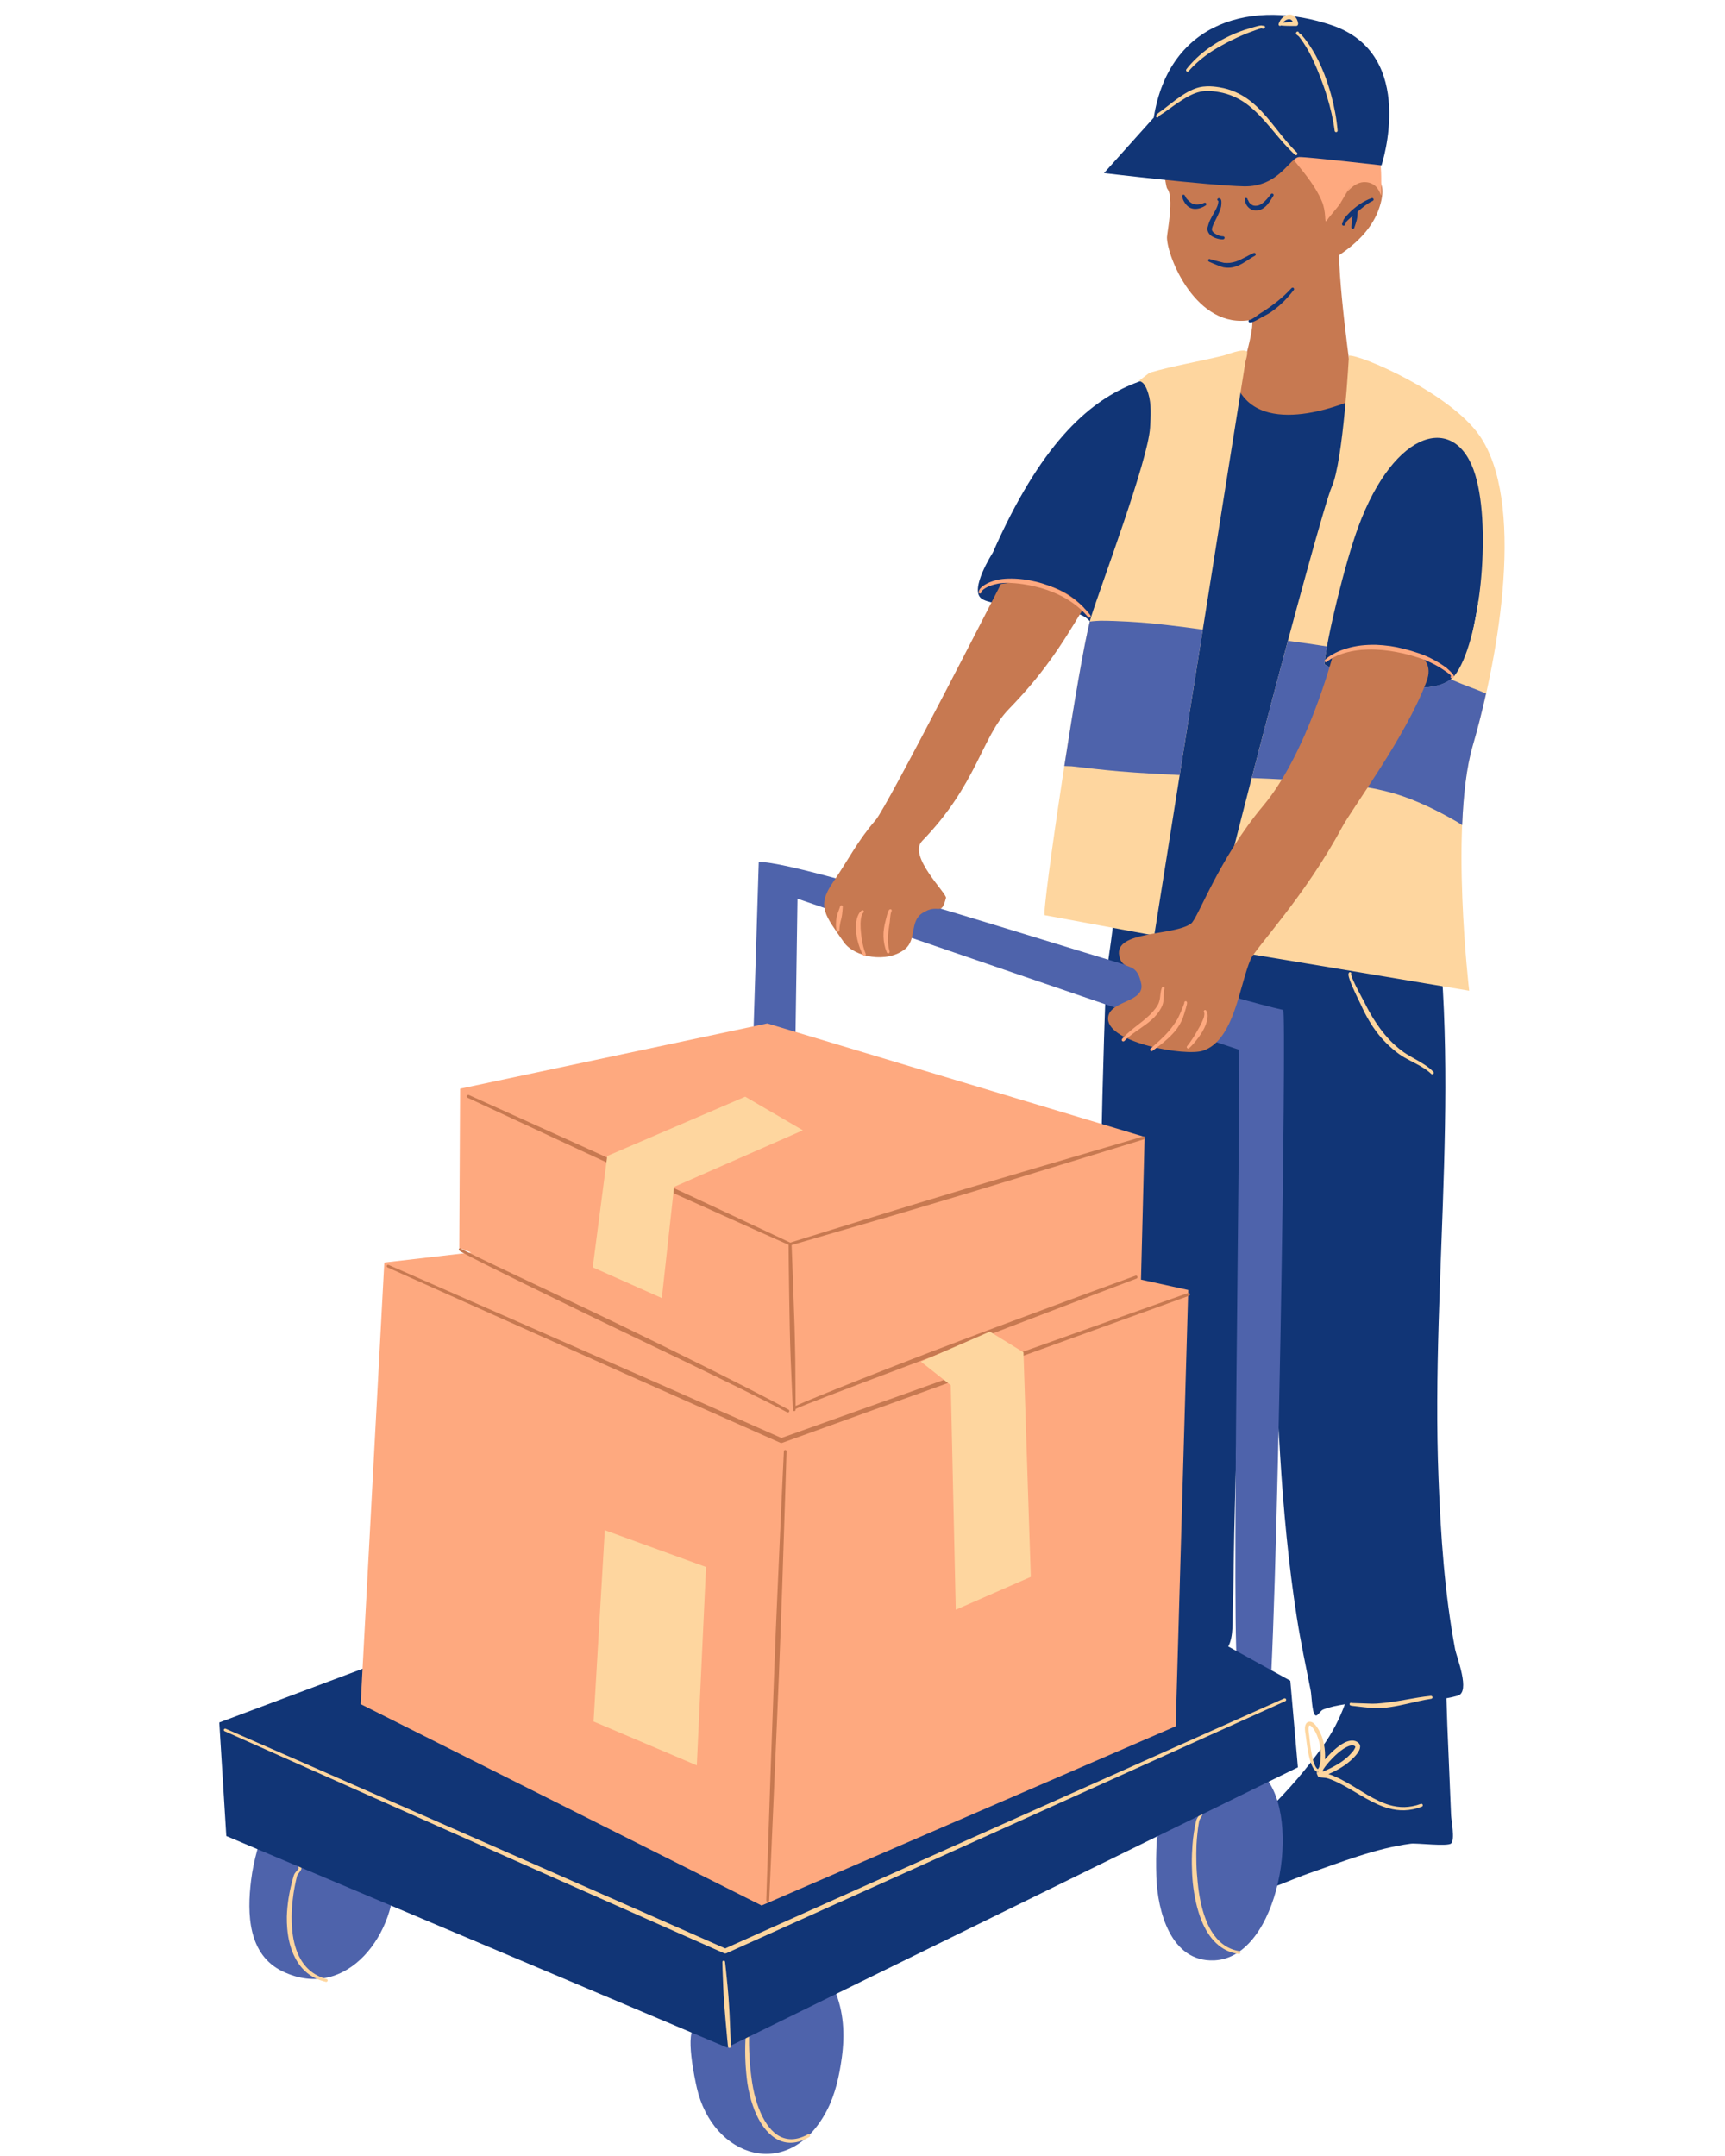 <svg xmlns="http://www.w3.org/2000/svg" xmlns:xlink="http://www.w3.org/1999/xlink" width="1080" zoomAndPan="magnify" viewBox="0 0 810 1012.5" height="1350" preserveAspectRatio="xMidYMid meet" version="1.0"><defs><clipPath id="b82d26e304"><path d="M 490 164 L 706.547 164 L 706.547 466 L 490 466 Z M 490 164 " clip-rule="nonzero"/></clipPath><clipPath id="9b84ec6d3f"><path d="M 117 834 L 603 834 L 603 1011.504 L 117 1011.504 Z M 117 834 " clip-rule="nonzero"/></clipPath></defs><path fill="#113576" d="M 683.258 774.469 C 683.949 778.145 690.652 794.656 684.484 796.34 C 682.762 796.84 680.961 797.223 679.199 797.527 C 679.312 801.816 679.465 806.109 679.621 810.359 C 680.195 824.418 680.805 838.477 681.383 852.535 C 681.457 854.488 683.297 864.066 681.418 865.711 C 679.656 867.281 665.215 865.445 662.457 865.828 C 645.988 868.012 629.977 874.406 614.348 879.848 C 601.938 884.176 566.734 901.145 553.824 892.141 C 547.352 887.621 563.555 877.281 566.121 875.328 C 586.805 859.508 605.996 841.504 621.09 820.129 C 625.531 813.883 628.98 807.336 631.508 800.363 C 628.059 800.898 624.496 801.59 621.281 802.852 C 619.863 803.426 618.559 806.492 617.488 805.418 C 616.07 804 615.879 796.035 615.496 794.117 C 613.199 782.629 610.746 771.137 608.945 759.566 C 601.094 709.387 599.637 658.133 597.797 607.496 C 596.957 584.777 595.844 562.102 594.848 539.426 C 594.504 531.766 594.199 524.102 593.66 516.441 C 593.66 516.289 593.203 509.547 592.742 509.699 C 591.363 510.121 590.902 521.191 590.75 522.34 C 588.797 538.352 587.035 554.328 585.848 570.414 C 582.172 620.059 580.676 670.047 579.566 719.805 C 579.297 732.523 579.258 745.242 578.836 757.957 C 578.684 763.09 579.258 771.211 575.273 775.273 C 567.883 782.742 544.438 774.852 535.551 773.281 C 534.711 773.164 524.52 772.516 524.098 771.672 C 520.113 763.742 520.613 750.145 519.695 741.641 C 516.938 716.168 516.094 690.578 515.941 664.992 C 515.75 632.93 516.094 600.828 516.59 568.766 C 517.129 532.914 517.969 497.02 519.348 461.168 C 519.77 450.824 523.832 434.047 523.141 421.828 L 521.609 421.711 C 521.609 421.711 516.207 304.918 512.645 293.504 C 509.082 282.09 468.633 286.762 460.855 281.094 C 455.035 276.84 466.18 259.566 466.18 259.566 C 510.691 158.402 554.477 181.309 585.312 167.555 C 605.727 158.477 611.781 164.566 651.156 177.055 C 680.613 186.441 700.074 223.828 701.109 231.984 C 702.871 246.082 681.457 349.047 670.195 401.793 C 688.008 497.789 671.652 597.305 675.48 694.258 C 676.516 721.07 678.316 748.074 683.258 774.469 " fill-opacity="1" fill-rule="evenodd"/><path fill="#c77951" d="M 647.824 97.113 C 644.645 107.07 637.176 114.156 628.75 119.902 C 629.324 142.773 636.027 187.438 636.027 187.438 C 636.027 187.438 594.926 206.438 581.824 183.336 C 580.332 180.656 588.91 157.711 588.031 150.125 C 587.84 150.164 587.609 150.203 587.418 150.242 C 561.676 154.914 547.965 120.441 547.965 111.477 C 548 109.332 551.488 92.477 548.039 88.531 C 547.582 87.996 546.395 79.758 546.43 79.875 L 608.293 62.367 C 628.52 63.48 632.16 74.895 631.738 90.41 C 638.633 79.453 653.609 79.07 647.824 97.113 " fill-opacity="1" fill-rule="evenodd"/><path fill="#4e63ab" d="M 353.027 509.93 L 356.281 404.82 C 378.461 404.094 553.863 463.16 602.547 474.305 C 604.234 474.688 599.789 774.199 595.309 809.594 C 591.594 839.129 582.246 788.758 581.48 787.605 C 577.727 781.594 582.898 512 581.633 492.922 C 573.246 490.355 374.477 422.059 374.477 422.059 L 373.215 508.055 L 353.027 509.93 " fill-opacity="1" fill-rule="evenodd"/><g clip-path="url(#b82d26e304)"><path fill="#fed69f" d="M 534.633 178.781 C 534.672 178.781 534.746 178.781 534.824 178.816 L 534.633 178.973 C 534.52 178.816 534.52 178.781 534.633 178.781 Z M 621.895 311.777 C 621.738 313.539 671.152 332.078 682.988 317.293 C 694.789 302.508 700.535 248.953 692.758 223.098 C 683.949 193.719 654.949 201.074 637.828 247.383 C 631.469 264.621 622.965 299.977 621.895 311.777 Z M 534.824 178.816 L 539.805 175.027 C 551.105 171.73 562.902 169.816 574.355 167.02 C 576.27 166.559 583.434 163.535 585.426 165.027 C 586.152 165.562 584.93 169.242 584.812 169.93 C 583.855 175.484 541.988 439.332 541.988 439.332 C 541.988 439.332 492.23 430.102 490.582 429.797 C 488.82 429.449 507.055 306.719 512.34 289.711 C 516.938 275.043 539.113 216.203 540.035 200.844 C 540.34 195.633 540.762 189.852 539.191 184.793 C 538.656 183.109 538.004 181.309 536.816 180.004 C 536.473 179.582 535.359 178.973 534.824 178.816 Z M 568.609 445.078 C 565.008 449.676 619.672 241.332 625.301 228.77 C 630.816 216.547 633.422 167.02 633.422 167.02 C 638.594 166.406 680.691 184.41 694.672 204.48 C 716.047 235.09 704.402 305.992 691.57 350.121 C 680.73 387.391 689.887 465.266 689.887 465.266 C 689.887 465.266 568.762 444.887 568.609 445.078 " fill-opacity="1" fill-rule="evenodd"/></g><path fill="#4e63ab" d="M 682.301 319.477 C 681.918 319.32 681.496 319.168 681.074 319.016 C 666.75 330.391 621.738 313.461 621.895 311.777 C 622.086 309.746 622.543 306.836 623.117 303.578 C 616.988 302.621 610.859 301.738 604.77 300.934 C 599.176 321.621 593.242 344.258 587.762 365.367 C 598.336 365.785 608.906 366.285 619.441 367.09 C 632.543 368.086 646.676 369.73 659.086 374.062 C 667.898 377.164 676.324 381.414 684.367 386.051 C 684.562 386.164 685.52 386.777 686.59 387.508 C 687.164 373.641 688.582 360.348 691.57 350.121 C 693.754 342.648 695.859 334.375 697.812 325.68 C 692.871 323.535 687.816 321.926 682.301 319.477 Z M 529.844 291.934 C 541.527 292.586 553.172 294.078 564.781 295.688 C 561.062 319.055 557.309 342.727 553.938 363.988 C 544.438 363.527 534.902 363.027 525.402 362.223 C 517.969 361.574 510.578 360.691 503.145 359.848 C 502.914 359.848 501.309 359.812 499.773 359.734 C 504.18 331.195 509.043 302.469 511.727 291.934 C 512.914 291.664 516.551 291.512 516.82 291.512 C 521.148 291.512 525.516 291.703 529.844 291.934 " fill-opacity="1" fill-rule="evenodd"/><path fill="#c77951" d="M 640.664 304.344 C 632.16 305.188 625.684 308.48 625.684 308.48 C 625.684 308.48 613.695 353.949 593.203 378.352 C 572.094 403.48 562.52 431.441 559.262 433.742 C 550.988 439.68 523.141 436.957 525.555 448.832 C 527.203 456.953 533.523 450.289 535.898 461.973 C 537.734 471.051 520.039 469.785 520.309 478.559 C 520.652 489.82 556.695 496.18 564.895 493.422 C 579.641 488.516 582.016 462.547 587.266 450.48 C 589.449 445.426 612.777 420.871 630.09 388.656 C 635.109 379.27 659.855 346.48 669.852 320.051 C 675.445 305.188 655.523 302.852 640.664 304.344 Z M 508.93 285.383 C 497.668 304.422 489.277 316.945 473.688 333.035 C 460.895 346.211 458.828 368.316 433.008 394.938 C 426.152 401.945 444.73 419.645 444.195 421.676 C 441.82 430.945 440.898 423.781 433.125 428.801 C 427.07 432.707 430.48 441.211 425.039 445.652 C 416.613 452.512 401.137 449.598 396.16 442.359 C 387.73 430.102 383.25 425.852 391.027 414.512 C 398.84 403.098 402.402 395.281 411.211 385.055 C 416.652 378.734 470.012 274.238 470.012 274.238 C 487.02 271.516 499.812 275.578 508.93 285.383 " fill-opacity="1" fill-rule="evenodd"/><g clip-path="url(#9b84ec6d3f)"><path fill="#4e63ab" d="M 122.504 863.184 C 122.312 861.152 121.277 867.051 120.742 869.008 C 119.477 873.602 118.48 878.277 117.906 883.027 C 115.953 898.656 116.414 918 132.73 925.812 C 163.262 940.484 186.973 906.852 184.98 879.387 Z M 593.586 834.109 L 544.285 855.715 C 546.738 854.184 543.328 861.461 543.176 864.371 C 542.832 870.078 542.793 875.824 542.984 881.57 C 543.559 897.238 549.57 921.484 570.141 920.641 C 600.75 919.34 611.625 853.379 593.586 834.109 Z M 391.906 934.508 C 396.234 944.812 396.77 955.348 395.277 966.379 C 394.09 974.957 392.215 983.652 388.152 991.355 C 370.531 1024.758 334.754 1013.496 327.207 980.477 C 326.441 977.066 321.234 953.621 326.75 951.824 L 391.906 934.508 " fill-opacity="1" fill-rule="evenodd"/></g><path fill="#fed69f" d="M 140.277 918.422 C 138.438 914.551 137.48 910.07 137.137 905.512 C 136.984 903.711 136.945 901.871 136.945 900.109 C 136.984 897.312 137.137 894.555 137.48 891.988 C 137.672 890.152 137.941 888.312 138.285 886.512 C 138.629 884.672 139.016 882.836 139.473 881.035 C 139.59 880.496 140.125 879.922 140.547 879.348 C 140.969 878.812 141.312 878.277 141.465 877.777 C 141.582 877.242 141.543 876.742 141.121 876.285 C 140.891 876.016 140.469 876.016 140.238 876.246 C 139.973 876.438 139.934 876.859 140.164 877.125 C 140.316 877.316 140.164 877.508 140.047 877.738 C 139.742 878.199 139.242 878.695 138.824 879.234 C 138.438 879.691 138.133 880.191 137.98 880.652 C 137.441 882.449 136.984 884.289 136.523 886.129 C 136.102 887.969 135.758 889.844 135.453 891.723 C 135.07 894.363 134.762 897.199 134.684 900.07 C 134.648 901.949 134.723 903.824 134.875 905.664 C 135.297 910.527 136.41 915.242 138.516 919.301 C 141.352 924.855 145.945 929.105 152.996 930.715 C 153.379 930.832 153.762 930.602 153.84 930.219 C 153.953 929.836 153.723 929.453 153.34 929.375 C 146.867 927.691 142.77 923.59 140.277 918.422 Z M 581.863 916.273 C 573.934 914.973 569.07 908.957 566.121 901.223 C 564.129 896.012 562.98 889.996 562.406 884.098 C 562.098 881.109 561.867 878.16 561.793 875.289 C 561.715 872.148 561.715 869.16 561.828 866.477 C 561.945 864.562 562.059 862.684 562.289 860.809 C 562.48 858.93 562.75 857.055 563.094 855.176 C 563.285 854.336 564.012 853.57 564.359 852.766 C 564.586 852.227 564.664 851.691 564.473 851.117 C 564.395 850.773 564.012 850.582 563.707 850.695 C 563.363 850.773 563.172 851.156 563.285 851.461 C 563.324 851.73 563.246 852 563.133 852.227 C 562.75 853.109 561.945 853.953 561.715 854.871 C 561.254 856.785 560.871 858.664 560.605 860.578 C 560.297 862.492 560.105 864.449 559.953 866.363 C 559.762 869.082 559.609 872.109 559.645 875.328 C 559.684 878.238 559.801 881.301 560.105 884.328 C 560.758 890.418 562.059 896.625 564.203 901.949 C 567.574 910.223 573.09 916.504 581.672 917.617 C 582.055 917.691 582.398 917.426 582.477 917.039 C 582.516 916.656 582.246 916.312 581.863 916.273 Z M 379.418 1002.309 C 379.727 1002.117 380.184 1002.23 380.34 1002.578 C 380.566 1002.922 380.414 1003.344 380.109 1003.535 C 373.059 1007.711 367.086 1006.828 362.41 1002.961 C 358.582 999.895 355.594 994.879 353.562 988.98 C 352.375 985.609 351.531 981.969 350.957 978.293 C 350.5 974.922 350.191 971.551 350.039 968.141 C 349.887 964.77 349.887 961.359 350.039 957.988 C 350.078 956.879 350.152 955.77 350.23 954.656 C 350.309 953.547 350.422 952.473 350.535 951.363 C 350.613 950.902 350.844 950.215 351.074 949.562 C 351.148 949.41 351.227 949.219 351.305 949.062 L 351.266 948.988 C 351.035 948.719 351.109 948.336 351.418 948.105 C 351.762 947.84 352.031 947.914 352.184 947.992 C 352.414 948.07 352.605 948.262 352.645 948.645 C 352.645 949.102 352.031 950.711 351.953 951.477 C 351.879 952.59 351.84 953.66 351.762 954.773 C 351.723 955.844 351.723 956.918 351.723 958.027 C 351.688 961.359 351.84 964.691 352.07 968.027 C 352.297 971.359 352.684 974.691 353.18 977.945 C 353.715 981.508 354.559 985.031 355.633 988.25 C 357.508 993.766 360.152 998.555 363.598 1001.543 C 367.734 1005.027 373.023 1005.871 379.418 1002.309 " fill-opacity="1" fill-rule="evenodd"/><path fill="#113576" d="M 179.504 780.215 L 544.324 755.352 L 605.883 789.293 L 609.445 829.973 L 341.344 961.551 L 106.262 862.227 L 102.969 808.906 L 179.504 780.215 " fill-opacity="1" fill-rule="evenodd"/><path fill="#fea97f" d="M 221.219 588.188 L 215.664 586.043 L 216.047 511.27 L 360.305 480.625 L 537.469 533.91 L 535.781 600.945 L 557.961 605.809 L 552.062 810.703 L 357.625 894.863 L 169.352 800.285 L 180.461 592.898 L 221.219 588.188 " fill-opacity="1" fill-rule="evenodd"/><path fill="#fea97f" d="M 627.062 70.719 C 628.711 68.766 630.434 67.043 632.734 65.816 C 633.922 65.203 635.223 64.707 636.562 64.438 C 648.707 61.949 648.59 78.535 648.59 86.195 C 648.59 88.035 648.668 89.91 648.555 91.75 C 648.516 91.98 648.055 90.754 647.98 90.562 C 647.559 89.605 647.02 88.684 646.332 87.879 C 644.609 85.852 641.621 85.16 639.094 85.695 C 635.949 86.426 633.5 88.953 631.586 91.367 L 632.695 90.062 C 632.504 90.41 632.312 90.754 632.121 91.098 C 631.738 91.75 631.355 92.402 630.973 93.012 C 630.664 93.551 630.32 94.086 629.977 94.582 C 629.859 94.812 629.707 95.004 629.594 95.195 L 629.363 95.543 L 629.363 95.578 C 629.285 95.656 629.246 95.695 629.246 95.656 L 636.066 84.125 C 633.422 88.379 631.391 92.977 628.328 96.922 C 626.91 98.723 625.418 100.445 624 102.207 C 623.883 102.32 622.812 104.008 622.621 103.93 C 622.238 103.816 622.277 101.938 622.238 101.633 C 622.047 99.18 621.703 96.922 620.742 94.621 C 618.023 88.035 613.199 82.133 608.754 76.656 C 607.605 75.238 606.418 73.859 605.191 72.48 C 605.078 72.328 604.234 71.332 604.195 71.293 L 609.637 67.043 C 616.684 66.352 624.613 66.43 631.586 67.617 L 627.062 70.719 " fill-opacity="1" fill-rule="evenodd"/><path fill="#113576" d="M 638.516 95.887 C 637.484 96.574 636.488 97.305 635.566 98.109 C 634.918 98.645 634.344 99.18 633.766 99.754 C 633.309 100.254 632.809 100.75 632.352 101.25 C 631.891 101.785 631.43 102.359 631.047 102.934 C 630.895 103.164 630.742 103.473 630.664 103.855 C 630.59 104.16 630.551 104.43 630.512 104.66 L 630.473 104.695 C 630.168 104.852 630.09 105.234 630.242 105.539 C 630.359 105.848 630.59 105.922 630.742 105.961 C 630.934 106.039 631.125 105.961 631.355 105.848 C 631.469 105.77 631.621 105.539 631.777 105.195 C 631.969 104.812 632.121 104.199 632.352 103.969 C 632.695 103.586 633.078 103.242 633.461 102.895 C 634.035 102.359 634.609 101.863 635.223 101.402 C 635.184 101.516 635.145 101.633 635.109 101.785 C 634.992 102.168 634.918 102.551 634.84 102.973 C 634.801 103.473 634.762 103.969 634.727 104.43 C 634.648 105.195 634.609 105.922 634.57 106.648 C 634.535 107.031 634.762 107.418 635.145 107.492 C 635.531 107.531 635.875 107.301 635.949 106.918 C 636.18 106.191 636.41 105.5 636.641 104.812 C 636.793 104.352 636.945 103.891 637.062 103.395 C 637.137 103.012 637.215 102.629 637.293 102.207 C 637.367 101.824 637.367 101.402 637.406 100.98 C 637.406 100.867 637.52 99.984 637.484 99.449 C 638.516 98.566 639.551 97.648 640.664 96.805 C 641.926 95.848 643.23 94.969 644.57 94.355 C 644.914 94.199 645.105 93.816 644.953 93.434 C 644.836 93.09 644.418 92.938 644.07 93.051 C 642.156 93.703 640.281 94.699 638.516 95.887 Z M 606.457 135.301 C 604.273 137.676 601.973 139.785 599.523 141.738 C 598.297 142.695 597.07 143.613 595.77 144.535 C 594.504 145.414 593.242 146.297 591.859 147.102 C 591.094 147.559 589.641 148.785 588.301 149.551 C 587.801 149.898 587.305 150.164 586.918 150.164 C 586.574 150.164 586.27 150.434 586.27 150.777 C 586.27 151.121 586.535 151.43 586.883 151.43 C 587.418 151.469 588.184 151.277 588.988 150.895 C 590.406 150.281 592.016 149.207 592.82 148.824 C 594.273 148.098 595.73 147.293 597.07 146.371 C 598.41 145.453 599.676 144.457 600.902 143.348 C 603.316 141.238 605.461 138.828 607.488 136.223 C 607.758 135.914 607.719 135.496 607.414 135.227 C 607.145 134.996 606.684 135.035 606.457 135.301 Z M 568.379 121.781 C 568.34 121.703 568.305 121.629 568.227 121.703 C 568.305 121.742 568.305 121.742 568.34 121.781 Z M 589.602 119.137 C 589.41 118.793 588.988 118.641 588.645 118.832 C 585.656 120.133 583.164 121.855 580.332 122.816 C 579.449 123.082 578.531 123.312 577.574 123.43 C 576.691 123.504 575.734 123.543 574.738 123.43 C 574.547 123.391 573.551 123.121 572.441 122.852 C 571.137 122.508 569.645 122.125 568.801 121.855 C 568.648 121.82 568.496 121.82 568.379 121.781 L 568.418 121.855 L 568.34 121.781 C 568.266 121.781 568.227 121.742 568.227 121.703 C 567.922 121.512 567.539 121.629 567.348 121.934 C 567.309 122.012 567.117 122.508 567.652 122.852 C 567.766 122.891 567.996 123.008 568.305 123.16 C 569.109 123.504 570.562 124.156 571.867 124.652 C 573.09 125.113 574.203 125.496 574.434 125.535 C 575.621 125.727 576.77 125.805 577.805 125.688 C 578.953 125.574 580.062 125.266 581.098 124.844 C 582.59 124.27 583.969 123.43 585.348 122.547 C 586.613 121.703 587.879 120.824 589.293 120.094 C 589.641 119.902 589.754 119.484 589.602 119.137 Z M 561.984 96.039 C 561.332 96.039 560.719 95.926 560.145 95.695 C 559.762 95.543 559.418 95.352 559.07 95.082 C 558.688 94.812 558.344 94.508 558 94.125 C 557.617 93.742 557.27 93.395 556.965 92.977 C 556.773 92.707 556.469 91.902 556.312 91.75 C 556.082 91.48 555.816 91.406 555.664 91.441 C 555.547 91.48 555.395 91.48 555.281 91.633 C 555.203 91.711 555.09 91.824 555.09 92.094 C 555.051 92.285 555.125 92.477 555.242 92.594 C 555.316 92.977 555.434 93.551 555.547 93.816 C 555.816 94.355 556.082 94.891 556.43 95.387 C 556.773 95.926 557.234 96.383 557.656 96.805 C 558.074 97.188 558.535 97.457 558.996 97.648 C 559.684 97.953 560.449 98.109 561.219 98.109 C 562.941 98.109 564.703 97.457 566.121 96.5 C 566.465 96.309 566.578 95.887 566.387 95.543 C 566.195 95.195 565.773 95.082 565.43 95.273 C 564.395 95.77 563.172 96.039 561.984 96.039 Z M 584.738 94.086 C 584.699 93.973 584.66 93.895 584.582 93.934 C 584.508 93.934 584.621 93.973 584.621 94.008 C 584.66 94.047 584.699 94.047 584.738 94.086 Z M 585.77 93.664 C 585.77 93.742 585.77 93.855 585.73 93.934 C 585.848 93.855 585.887 93.781 585.926 93.703 C 586.117 94.164 586.422 94.891 586.652 95.195 C 587.035 95.617 587.496 96 587.992 96.27 C 588.414 96.539 588.91 96.652 589.41 96.652 C 589.871 96.652 590.328 96.613 590.75 96.5 C 591.441 96.309 592.055 96 592.629 95.578 C 594.273 94.43 595.613 92.668 596.766 91.176 C 596.996 90.867 597.414 90.793 597.762 91.023 C 598.066 91.25 598.145 91.672 597.914 91.98 C 596.84 93.742 595.613 95.848 593.93 97.266 C 593.164 97.879 592.32 98.414 591.363 98.684 C 590.711 98.875 590.062 98.914 589.332 98.875 C 588.453 98.836 587.609 98.492 586.883 97.953 C 586.23 97.496 585.695 96.883 585.273 96.191 C 585.121 95.965 584.965 95.578 584.852 95.195 C 584.773 94.891 584.773 94.469 584.738 94.199 C 584.621 94.125 584.547 93.973 584.508 93.816 C 584.391 93.203 584.852 93.012 584.93 92.977 C 584.965 92.977 585.539 92.859 585.809 93.473 C 585.809 93.512 585.848 93.551 585.887 93.625 C 585.848 93.625 585.809 93.625 585.77 93.625 C 585.77 93.625 585.77 93.625 585.77 93.664 Z M 570.066 99.945 C 569.414 101.098 568.727 102.246 568.188 103.434 C 567.691 104.504 567.309 105.652 567.039 106.805 C 566.734 108.414 567.5 109.828 568.84 110.789 C 570.449 111.938 572.863 112.512 574.355 112.395 C 574.777 112.359 575.047 112.012 575.047 111.629 C 575.008 111.246 574.699 110.98 574.316 110.98 C 573.281 110.98 571.789 110.52 570.602 109.754 C 569.645 109.141 568.84 108.336 569.109 107.262 C 569.453 105.922 570.105 104.695 570.715 103.434 C 571.406 102.09 572.094 100.75 572.633 99.371 C 572.938 98.605 573.207 97.879 573.359 97.113 C 573.438 96.805 573.703 94.812 573.398 93.934 C 573.246 93.473 572.977 93.203 572.633 93.129 C 572.48 93.09 572.289 93.051 572.059 93.129 C 571.75 93.242 571.52 93.59 571.637 93.934 C 571.711 94.125 571.867 94.277 572.094 94.355 C 572.172 95.043 571.789 96.383 571.711 96.613 C 571.293 97.762 570.68 98.875 570.066 99.945 Z M 648.707 77.652 C 648.707 77.652 614.578 73.707 610.133 73.746 C 605.652 73.785 600.75 87.879 584.047 87.496 C 567.309 87.113 518.391 81.293 518.391 81.293 L 541.758 55.246 C 549.074 9.277 589.027 -0.453 625.379 11.844 C 665.98 25.598 648.707 77.652 648.707 77.652 " fill-opacity="1" fill-rule="nonzero"/><path fill="#fea97f" d="M 492.383 275.004 C 490.391 274.273 488.438 273.66 486.52 273.203 C 484.453 272.703 482.461 272.32 480.547 272.09 C 475.297 271.441 470.855 271.707 468.289 272.32 C 466.754 272.703 465.184 273.203 463.73 273.891 C 462.734 274.391 461.812 274.965 460.973 275.691 C 460.625 276 460.32 276.305 460.051 276.688 C 459.824 277.07 459.629 277.531 459.555 277.992 C 459.477 278.336 459.707 278.68 460.051 278.719 C 460.398 278.797 460.742 278.566 460.781 278.219 C 460.855 277.953 461.008 277.684 461.164 277.453 C 461.355 277.188 461.586 276.957 461.852 276.766 C 462.809 276.035 463.922 275.5 465.07 275.078 C 466.219 274.621 467.484 274.312 468.672 274.082 C 471.121 273.586 475.297 273.586 480.238 274.312 C 482.078 274.582 483.992 274.926 485.984 275.426 C 487.824 275.844 489.738 276.383 491.617 277.031 C 498.586 279.445 505.637 283.43 510.961 289.828 C 511.191 290.133 511.609 290.172 511.918 289.902 C 512.223 289.672 512.262 289.254 512.031 288.945 C 506.746 282.09 499.547 277.645 492.383 275.004 Z M 681.266 317.523 C 681.266 317.523 681.266 317.559 681.266 317.637 C 681.266 317.559 681.266 317.484 681.305 317.445 C 681.305 317.484 681.266 317.484 681.266 317.523 Z M 679.273 313.691 C 677.32 312.234 675.215 310.895 673.031 309.746 C 670.848 308.559 668.551 307.562 666.25 306.797 C 661.387 305.148 656.98 304.039 652.957 303.426 C 650.508 303.082 648.207 302.891 646.102 302.812 C 643.574 302.773 641.273 302.891 639.168 303.117 C 628.902 304.383 623.426 308.559 622.16 309.898 C 621.93 310.168 621.93 310.551 622.16 310.781 C 622.43 311.047 622.812 311.047 623.082 310.781 C 624.305 309.594 629.668 306.031 639.398 305.188 C 641.391 305.035 643.613 304.957 646.023 305.074 C 648.055 305.148 650.277 305.34 652.613 305.684 C 656.559 306.262 660.887 307.18 665.598 308.711 C 667.859 309.402 670.082 310.281 672.188 311.355 C 674.371 312.391 676.441 313.613 678.355 314.957 C 678.469 315.07 680.922 316.602 681.305 317.332 C 681.305 317.367 681.305 317.406 681.305 317.445 C 681.305 317.406 681.305 317.406 681.344 317.367 C 681.418 317.523 681.383 317.637 681.266 317.715 C 681.227 317.75 681.227 317.676 681.266 317.637 C 681.191 317.789 681.074 317.906 681.152 318.098 C 681.305 318.441 681.688 318.633 682.07 318.52 C 682.262 318.402 682.414 318.289 682.531 318.133 C 682.645 317.906 682.723 317.559 682.57 317.141 C 682.148 316.145 679.426 313.844 679.273 313.691 Z M 565.582 474.383 C 565.277 474.574 565.164 474.957 565.355 475.266 C 565.582 475.762 565.547 476.414 565.43 477.102 C 565.277 478.023 564.855 479.02 564.32 480.129 C 564.09 480.664 563.785 481.238 563.477 481.852 C 563.172 482.387 562.824 482.965 562.52 483.539 C 561.906 484.648 561.254 485.723 560.641 486.719 C 559.379 488.746 558.152 490.434 557.465 491.238 C 557.195 491.504 557.156 491.926 557.465 492.195 C 557.73 492.5 558.152 492.5 558.422 492.195 C 559.418 491.352 561.254 489.32 563.055 486.832 C 563.594 486.066 564.129 485.262 564.625 484.457 C 564.934 483.883 565.238 483.348 565.508 482.773 C 566.121 481.469 566.617 480.129 566.848 478.941 C 567.23 477.18 567.152 475.648 566.426 474.652 C 566.273 474.344 565.891 474.23 565.582 474.383 Z M 556.082 470.781 C 556.082 470.82 556.082 470.898 556.082 470.934 C 556.121 470.934 556.121 470.934 556.121 470.934 C 556.16 470.934 556.16 470.973 556.121 471.051 L 556.16 471.125 L 556.121 471.051 C 556.082 471.164 556.047 471.281 556.008 471.355 C 555.434 473.117 553.555 477.371 553.402 477.602 C 552.676 479.055 551.832 480.359 550.914 481.586 C 550.301 482.426 549.688 483.27 548.996 484.035 C 547.695 485.566 546.316 486.984 544.859 488.324 C 543.406 489.703 541.871 491.008 540.34 492.387 C 540.035 492.617 539.996 493.074 540.227 493.383 C 540.457 493.688 540.914 493.727 541.223 493.457 C 542.867 492.195 544.516 491.008 546.086 489.742 C 547.695 488.402 549.227 487.023 550.645 485.492 C 551.41 484.688 552.137 483.844 552.789 482.926 C 553.746 481.547 554.551 480.09 555.281 478.48 C 555.395 478.25 556.926 473.578 557.309 471.703 C 557.387 471.242 557.426 470.898 557.387 470.742 C 557.27 470.324 557.043 470.168 556.773 470.168 C 556.391 470.168 556.121 470.438 556.082 470.781 Z M 556.082 470.934 C 556.047 470.934 556.082 471.012 556.121 471.051 C 556.121 471.012 556.121 470.973 556.082 470.934 Z M 543.215 476.375 C 543.98 475.457 544.629 474.461 545.242 473.348 C 545.781 472.352 546.086 471.434 546.238 470.516 C 546.43 469.363 546.43 468.293 546.469 467.219 C 546.469 466.223 546.508 465.266 546.777 464.23 C 546.891 463.926 546.738 463.582 546.395 463.426 C 546.047 463.352 545.703 463.504 545.59 463.848 C 544.746 465.918 544.977 467.949 544.402 470.094 C 544.211 470.82 543.941 471.547 543.441 472.312 C 542.867 473.273 542.18 474.113 541.488 474.918 C 540.762 475.801 539.996 476.566 539.152 477.293 C 537.621 478.75 535.934 480.051 534.25 481.355 C 531.645 483.383 529.039 485.414 526.895 487.906 C 526.664 488.211 526.664 488.633 526.973 488.902 C 527.238 489.168 527.699 489.129 527.969 488.863 C 530.152 486.562 532.832 484.801 535.438 482.965 C 537.238 481.699 539.078 480.434 540.684 478.98 C 541.605 478.176 542.445 477.332 543.215 476.375 Z M 394.473 425.734 C 394.281 426.387 394.051 426.961 393.82 427.613 C 393.668 428.031 393.516 428.453 393.363 428.875 C 393.246 429.219 393.133 429.566 393.055 429.949 C 392.941 430.332 392.863 430.676 392.789 431.059 C 392.633 431.824 392.559 432.59 392.559 433.395 C 392.48 434.547 392.559 435.695 392.789 436.922 C 392.824 437.305 393.172 437.609 393.555 437.57 C 393.898 437.531 394.203 437.188 394.168 436.805 C 394.168 435.695 394.32 434.699 394.512 433.703 C 394.625 433.012 394.816 432.324 395.008 431.633 C 395.086 431.25 395.164 430.867 395.238 430.523 C 395.316 430.141 395.355 429.719 395.43 429.375 C 395.586 428.227 395.66 427.074 395.738 425.926 C 395.777 425.582 395.547 425.238 395.199 425.199 C 394.855 425.16 394.512 425.391 394.473 425.734 Z M 404.281 437.879 C 404.242 437.227 404.164 436.574 404.125 435.926 C 404.051 434.547 404.051 433.203 404.203 431.98 C 404.355 430.562 404.699 429.375 405.43 428.531 C 405.695 428.301 405.695 427.918 405.465 427.648 C 405.199 427.383 404.816 427.383 404.586 427.613 C 403.477 428.492 402.746 429.91 402.324 431.633 C 402.02 432.973 401.867 434.469 401.906 436.039 C 401.906 436.727 401.941 437.418 402.02 438.109 C 402.172 439.141 402.363 440.176 402.555 441.172 C 403.285 444.238 404.355 446.996 405.238 448.449 C 405.43 448.793 405.852 448.949 406.195 448.758 C 406.539 448.566 406.652 448.145 406.461 447.797 C 405.773 446.344 405.082 443.699 404.625 440.75 C 404.473 439.832 404.395 438.836 404.281 437.879 Z M 418.453 428.188 C 418.527 428.188 418.527 428.148 418.492 428.109 L 418.453 428.148 Z M 417.953 427 C 418.301 426.922 418.645 427.152 418.719 427.496 C 418.797 427.727 418.684 427.996 418.492 428.109 C 418.492 428.109 418.453 428.109 418.453 428.148 C 418.414 428.188 418.336 428.227 418.262 428.227 C 418.301 428.227 418.375 428.227 418.453 428.188 C 418.453 428.227 418.453 428.262 418.453 428.301 C 418.07 429.414 417.879 432.438 417.84 432.781 C 417.688 433.664 417.57 434.508 417.457 435.348 C 417.379 435.926 417.305 436.461 417.227 437.035 C 417.035 438.453 416.922 439.832 416.922 441.25 C 416.957 443.051 417.148 444.887 417.723 446.766 C 417.84 447.148 417.648 447.531 417.305 447.684 C 416.922 447.797 416.535 447.605 416.383 447.223 C 415.387 444.773 414.93 442.32 414.852 439.793 C 414.812 438.566 414.891 437.305 415.082 436.039 C 415.234 434.812 415.543 433.586 415.848 432.363 C 415.961 432.055 416.461 429.641 416.957 428.34 C 417.113 427.918 417.266 427.574 417.418 427.383 C 417.609 427.152 417.801 427.039 417.953 427 " fill-opacity="1" fill-rule="evenodd"/><path fill="#fed69f" d="M 558.152 33.41 C 561.18 29.926 564.781 26.938 568.648 24.332 C 570.984 22.801 573.438 21.422 575.887 20.117 C 577.535 19.273 579.219 18.434 580.867 17.668 C 582.285 17.016 583.664 16.402 585.082 15.828 C 586.535 15.293 587.953 14.719 589.41 14.219 C 589.984 14.027 590.559 13.797 591.133 13.605 C 591.516 13.492 591.898 13.375 592.281 13.301 C 592.359 13.34 592.781 13.414 592.973 13.453 C 593.316 13.492 593.586 13.414 593.738 13.301 C 593.891 13.145 594.082 12.953 594.008 12.57 C 593.93 12.227 593.586 11.996 593.242 12.074 C 593.203 12.074 593.125 12.113 593.086 12.113 C 592.973 12.113 592.855 12.035 592.742 12.035 C 592.473 11.957 592.246 11.922 592.055 11.957 C 591.633 11.996 591.172 12.113 590.75 12.188 C 590.137 12.344 589.523 12.496 588.91 12.688 C 587.418 13.109 585.926 13.566 584.43 14.027 C 582.938 14.527 581.48 15.102 580.023 15.676 C 578.262 16.441 576.539 17.207 574.816 18.125 C 572.289 19.43 569.836 20.961 567.5 22.645 C 563.555 25.48 559.992 28.773 557.078 32.527 C 556.852 32.836 556.887 33.297 557.195 33.523 C 557.5 33.754 557.922 33.715 558.152 33.41 Z M 625.035 44.48 C 624.113 41.148 623.043 37.852 621.816 34.711 C 620.973 32.527 620.016 30.422 619.059 28.43 C 618.215 26.781 617.371 25.176 616.414 23.641 C 615.496 22.07 614.461 20.539 613.352 19.082 C 613.082 18.699 612.777 18.316 612.469 17.934 C 612.012 17.398 611.551 16.863 611.09 16.324 C 610.898 16.133 610.594 15.941 610.285 15.715 C 610.172 15.676 610.055 15.559 609.941 15.484 C 609.98 15.328 609.902 15.176 609.828 15.062 C 609.637 14.793 609.215 14.719 608.945 14.91 C 608.754 15.062 608.676 15.215 608.602 15.367 C 608.523 15.598 608.562 15.867 608.754 16.172 C 608.984 16.48 609.75 16.898 610.02 17.246 C 610.363 17.703 610.707 18.164 611.051 18.625 C 611.398 19.082 611.703 19.543 612.012 20.004 C 613.008 21.496 613.926 23.027 614.77 24.562 C 615.609 26.133 616.375 27.742 617.105 29.352 C 618.023 31.34 618.867 33.41 619.711 35.555 C 620.898 38.621 622.047 41.801 623.043 45.055 C 624.727 50.531 626.031 56.125 626.719 61.449 C 626.758 61.832 627.102 62.102 627.484 62.062 C 627.867 62.023 628.137 61.68 628.098 61.297 C 627.637 55.82 626.566 50.074 625.035 44.48 Z M 602.355 10.617 L 606.457 10.273 L 607.07 10.195 C 606.914 9.891 606.684 9.621 606.418 9.391 C 605.957 9.047 605.344 8.855 604.578 9.125 C 604.195 9.199 603.852 9.391 603.508 9.621 C 603.16 9.852 602.816 10.16 602.512 10.465 C 602.473 10.504 602.434 10.578 602.355 10.617 Z M 600.594 11.996 C 600.48 11.883 600.363 11.691 600.402 11.348 C 600.402 11.039 600.941 9.93 601.207 9.469 C 601.551 9.008 601.938 8.551 602.355 8.168 C 602.816 7.746 603.352 7.402 603.926 7.172 C 605.461 6.559 606.84 6.824 607.836 7.629 C 608.754 8.359 609.367 9.586 609.559 11 C 609.559 11.078 609.637 12.113 608.641 12.188 C 608.602 12.188 608.602 12.188 608.562 12.188 L 606.531 12.188 C 605.766 12.188 605 12.188 604.273 12.152 C 603.508 12.113 602.738 12.113 601.973 12.035 C 601.82 12.035 601.707 11.996 601.59 11.922 L 601.551 11.957 C 601.324 12.152 601.133 12.152 601.055 12.152 C 600.863 12.188 600.711 12.074 600.594 11.996 Z M 609.023 71.676 C 609.289 71.945 609.289 72.367 609.023 72.672 C 608.793 72.941 608.332 72.941 608.066 72.672 C 600.863 66.086 595.539 57.695 588.566 51.453 C 585.809 48.961 582.82 46.855 579.297 45.324 C 577.113 44.367 574.777 43.637 572.172 43.215 C 570.754 42.949 569.262 42.758 567.805 42.719 C 566.352 42.68 564.934 42.758 563.516 43.102 C 561.984 43.445 560.488 43.98 559.07 44.711 C 557.617 45.398 556.199 46.242 554.859 47.125 C 553.711 47.852 552.598 48.617 551.488 49.383 C 549.801 50.57 548.156 51.797 546.469 52.984 C 546.164 53.215 545.359 53.637 544.746 54.094 C 544.438 54.324 544.133 54.516 544.055 54.746 C 543.98 55.09 543.598 55.281 543.289 55.207 C 542.945 55.09 542.754 54.746 542.832 54.402 C 542.945 54.059 543.215 53.672 543.672 53.289 C 544.324 52.715 545.242 52.141 545.625 51.875 C 547.273 50.609 548.883 49.309 550.531 48.082 C 551.602 47.238 552.715 46.395 553.863 45.629 C 555.508 44.48 557.27 43.371 559.109 42.488 C 560.375 41.875 561.676 41.379 563.016 41.031 C 564.281 40.727 565.582 40.574 566.887 40.535 C 568.801 40.496 570.68 40.688 572.555 40.996 C 575.352 41.453 577.879 42.219 580.18 43.254 C 583.934 44.902 587.113 47.199 589.984 49.883 C 596.879 56.316 601.973 64.898 609.023 71.676 " fill-opacity="1" fill-rule="evenodd"/><path fill="#fed69f" d="M 602.93 797.645 C 602.93 797.645 518.391 835.375 445.191 868.125 C 392.48 891.723 345.672 912.711 340.539 915.012 C 335.711 912.867 293.996 894.441 247.035 873.793 C 181.609 844.988 105.996 811.855 105.996 811.855 C 105.648 811.699 105.305 811.855 105.152 812.16 C 105 812.504 105.152 812.852 105.457 813.004 C 105.457 813.004 180.883 846.637 246.191 875.672 C 296.066 897.852 340.078 917.309 340.078 917.309 C 340.387 917.426 340.73 917.426 341 917.309 C 341 917.309 390.223 895.168 446.031 870 C 519.121 837.02 603.508 798.906 603.508 798.906 C 603.891 798.754 604.043 798.332 603.891 797.988 C 603.699 797.605 603.316 797.453 602.93 797.645 Z M 342.723 949.102 C 343.027 955.77 343.219 961.016 343.219 961.016 C 343.258 961.398 342.953 961.742 342.57 961.742 C 342.188 961.781 341.879 961.512 341.84 961.129 C 341.84 961.129 341.305 955.883 340.73 949.219 C 340.5 946.727 340.27 944.008 340.078 941.289 C 339.965 939.984 339.887 938.645 339.812 937.344 C 339.734 935.965 339.656 934.625 339.621 933.359 C 339.312 926.656 339.199 921.406 339.199 921.406 C 339.199 921.062 339.465 920.758 339.812 920.758 C 340.156 920.719 340.461 920.988 340.461 921.332 C 340.461 921.332 341.074 926.539 341.688 933.207 C 341.805 934.469 341.918 935.812 342.031 937.152 C 342.148 938.492 342.223 939.793 342.301 941.137 C 342.492 943.855 342.609 946.574 342.723 949.102 " fill-opacity="1" fill-rule="evenodd"/><path fill="#c77951" d="M 368.082 681.539 C 368.082 681.539 366.738 709.348 365.207 744.781 C 364.902 751.598 364.594 758.648 364.289 765.848 C 364.02 772.82 363.754 779.867 363.484 786.957 C 362.949 801.359 362.41 815.801 361.953 829.129 C 360.727 864.562 359.809 892.41 359.809 892.41 C 359.77 892.793 360.074 893.137 360.457 893.137 C 360.84 893.137 361.188 892.832 361.188 892.449 C 361.188 892.449 362.449 864.641 363.945 829.207 C 364.52 815.875 365.168 801.473 365.742 787.031 C 366.012 779.984 366.281 772.898 366.547 765.965 C 366.816 758.723 367.086 751.676 367.316 744.859 C 368.504 709.426 369.344 681.578 369.344 681.578 C 369.344 681.23 369.078 680.926 368.73 680.926 C 368.387 680.926 368.082 681.195 368.082 681.539 Z M 557.883 607.227 C 557.883 607.227 496.289 629.098 443.043 648.098 C 404.93 661.695 371.07 673.801 366.93 675.297 C 364.328 674.184 350.039 667.789 330.387 659.129 C 319.395 654.227 306.676 648.633 293.422 642.812 C 241.98 620.137 182.492 594.051 182.492 594.051 C 182.184 593.895 181.801 594.051 181.648 594.355 C 181.531 594.699 181.648 595.047 181.992 595.199 C 181.992 595.199 241.25 621.781 292.582 644.727 C 305.797 650.625 318.477 656.258 329.508 661.16 C 351.188 670.812 366.395 677.555 366.395 677.555 C 366.664 677.672 366.969 677.672 367.277 677.594 C 367.277 677.594 403.094 664.684 443.695 650.012 C 496.902 630.785 558.344 608.527 558.344 608.527 C 558.688 608.375 558.879 607.992 558.766 607.648 C 558.613 607.266 558.23 607.074 557.883 607.227 Z M 264.809 536.59 C 274.348 541.035 284.652 545.824 294.992 550.574 C 300.051 552.91 305.105 555.246 310.086 557.504 C 315.258 559.879 320.312 562.18 325.219 564.363 C 349.195 575.203 368.117 583.629 370.301 584.586 C 370.301 586.312 370.379 595.773 370.57 607.609 C 370.648 612.512 370.723 617.836 370.84 623.16 C 370.875 625.766 370.953 628.371 371.031 630.938 C 371.145 633.617 371.223 636.223 371.297 638.715 C 371.836 651.812 372.332 662.078 372.332 662.078 C 372.332 662.426 372.641 662.691 372.984 662.691 C 373.328 662.691 373.598 662.387 373.598 662.043 C 373.598 662.043 373.598 661.852 373.598 661.66 C 375.742 660.664 381.258 658.48 389.188 655.414 C 398.266 651.93 410.445 647.332 423.852 642.277 C 431.285 639.48 439.098 636.531 447.027 633.543 C 458.711 629.059 470.586 624.504 481.656 620.25 C 507.742 610.289 529.387 602.016 533.676 600.445 C 534.059 600.293 534.25 599.91 534.098 599.527 C 533.98 599.184 533.559 598.992 533.215 599.105 C 528.543 600.754 503.875 609.793 475.145 620.52 C 467.598 623.316 459.785 626.227 451.969 629.215 C 446.797 631.168 441.629 633.121 436.57 635.074 C 425.117 639.48 414.125 643.77 404.547 647.562 C 389.148 653.652 377.582 658.402 373.598 660.242 C 373.559 656.754 373.52 648.52 373.445 638.676 C 373.406 636.184 373.328 633.543 373.289 630.898 C 373.25 628.332 373.176 625.727 373.098 623.121 C 372.945 617.797 372.754 612.473 372.562 607.531 C 372.18 596.117 371.797 586.887 371.719 584.703 C 374.938 583.746 395.316 577.848 420.98 570.34 C 426.344 568.73 431.898 567.082 437.605 565.398 C 443.082 563.75 448.637 562.102 454.23 560.418 C 465.566 557.008 476.906 553.523 487.402 550.305 C 515.25 541.801 537.121 535.059 537.121 535.059 C 537.504 534.945 537.699 534.562 537.582 534.176 C 537.469 533.832 537.086 533.602 536.738 533.719 C 536.738 533.719 514.754 540.152 486.828 548.391 C 476.293 551.492 464.918 554.863 453.578 558.234 C 447.984 559.918 442.43 561.605 436.953 563.25 C 431.285 564.977 425.73 566.66 420.367 568.309 C 393.859 576.469 373.023 582.941 371.07 583.555 C 370.074 583.094 350.766 573.977 326.098 562.445 C 321.234 560.188 316.176 557.852 311.043 555.477 C 306.062 553.176 300.969 550.84 295.914 548.504 C 285.57 543.793 275.227 539.117 265.652 534.789 C 240.219 523.262 220.223 514.258 220.223 514.258 C 219.84 514.105 219.457 514.258 219.266 514.605 C 219.109 514.949 219.266 515.371 219.609 515.523 C 219.609 515.523 239.488 524.832 264.809 536.59 Z M 216.699 586.504 C 216.699 586.352 216.66 586.234 216.543 586.352 C 216.543 586.387 216.582 586.426 216.621 586.465 Z M 215.777 587.383 C 215.281 587 215.434 586.543 215.512 586.426 C 215.703 586.121 216.086 586.043 216.391 586.234 C 216.43 586.273 216.504 586.312 216.543 586.352 L 216.504 586.352 C 216.504 586.387 216.543 586.426 216.621 586.465 C 216.66 586.543 216.66 586.617 216.66 586.695 L 216.699 586.578 L 216.699 586.504 C 216.773 586.578 216.926 586.617 217.043 586.695 C 218.152 587.309 220.527 588.496 223.898 590.141 C 232.594 594.395 247.953 601.594 265.766 610.062 C 274.617 614.234 284.078 618.793 293.613 623.391 C 304.035 628.449 314.531 633.582 324.449 638.523 C 343.41 647.906 360.227 656.488 370.301 662.004 C 370.609 662.195 370.762 662.617 370.57 662.961 C 370.379 663.305 369.957 663.422 369.613 663.23 C 358.887 657.484 340.387 648.441 319.855 638.523 C 308.977 633.273 297.559 627.836 286.453 622.473 C 278.789 618.758 271.281 615.156 264.195 611.668 C 251.172 605.348 239.566 599.602 230.945 595.312 C 224.281 591.98 219.457 589.492 217.156 588.227 C 216.43 587.844 215.969 587.539 215.777 587.383 " fill-opacity="1" fill-rule="evenodd"/><path fill="#fed69f" d="M 278.715 808.445 L 327.207 829.055 L 331.539 735.895 L 284 718.617 Z M 480.582 635.074 L 464.801 625.344 L 432.395 639.441 L 446.453 650.551 L 448.789 755.965 L 484.031 740.527 Z M 349.926 515.023 L 377.004 530.809 L 316.52 557.391 L 310.777 609.602 L 278.332 595.16 L 285.148 542.871 L 349.926 515.023 " fill-opacity="1" fill-rule="evenodd"/><path fill="#fed69f" d="M 621.434 831.848 C 621.355 831.887 621.242 831.926 621.09 831.926 C 621.164 831.695 621.203 831.465 621.242 831.312 C 621.281 831.16 621.355 831.008 621.395 830.891 C 621.969 829.973 622.66 829.129 622.852 828.898 C 623.961 827.406 627.332 823.652 630.742 821.355 C 632.004 820.551 633.27 819.898 634.379 819.707 C 635.109 819.594 635.797 819.668 636.332 820.129 C 636.449 820.242 636.41 820.359 636.41 820.512 C 636.332 820.742 636.258 820.973 636.105 821.199 C 635.723 822.004 635.07 822.77 634.688 823.152 C 633.383 824.688 631.812 826.027 630.168 827.215 C 628.441 828.402 626.645 829.438 624.805 830.355 C 624.27 830.625 623.691 830.891 623.117 831.16 C 622.582 831.391 622.008 831.621 621.434 831.848 Z M 619.785 828.441 C 619.672 828.938 619.555 829.398 619.441 829.895 C 619.25 830.242 619.059 830.547 618.867 830.855 C 617.871 830.316 617.219 828.746 616.645 826.871 C 615.457 822.77 615.035 817.102 614.77 815.035 C 614.691 814.422 614.387 812.887 614.461 811.586 C 614.461 811.242 614.539 810.895 614.613 810.629 C 614.691 810.512 614.73 810.359 614.883 810.32 C 615.074 810.246 615.266 810.359 615.457 810.477 C 615.766 810.668 616.031 810.934 616.262 811.203 C 616.875 811.969 617.41 812.887 617.68 813.387 C 618.715 815.262 619.363 817.371 619.785 819.555 C 620.168 821.738 620.246 823.996 620.094 826.141 C 620.016 826.871 619.938 827.676 619.785 828.441 Z M 618.789 832.348 C 618.559 832.234 618.789 832.117 619.059 832.004 C 619.02 832.234 618.941 832.387 618.789 832.348 Z M 652.422 847.668 C 645.375 845.602 638.977 840.812 632.121 836.945 C 630.434 836.023 628.672 835.066 626.871 834.301 C 625.875 833.84 624.879 833.457 623.809 833.152 L 624 833.074 C 624.574 832.809 625.188 832.539 625.762 832.27 C 627.676 831.352 629.629 830.242 631.391 829.016 C 633.23 827.711 634.918 826.297 636.371 824.648 C 637.023 823.957 638.324 822.312 638.594 820.973 C 638.824 819.977 638.594 819.094 637.789 818.406 C 636.066 816.949 633.691 817.18 631.199 818.441 C 627.793 820.203 624.152 823.922 622.16 826.258 C 622.312 823.957 622.16 821.547 621.703 819.172 C 621.242 816.832 620.477 814.496 619.289 812.469 C 618.828 811.699 617.832 809.977 616.684 809.133 C 615.957 808.598 615.152 808.406 614.348 808.637 C 613.504 808.906 613.008 809.711 612.812 810.781 C 612.586 812.312 613.043 814.457 613.16 815.262 C 613.465 817.371 614 823.117 615.344 827.254 C 616.07 829.551 617.027 831.352 618.293 831.965 C 618.332 832.004 618.367 832.004 618.406 832.004 C 618.254 832.617 618.332 833.113 618.559 833.422 C 618.559 833.496 618.598 833.535 618.637 833.574 C 618.676 833.727 618.715 833.918 618.828 834.109 C 618.906 834.223 619.211 834.57 619.824 834.645 C 620.551 834.801 622.391 834.875 622.621 834.953 C 623.809 835.219 624.957 835.641 626.105 836.141 C 627.832 836.867 629.516 837.75 631.164 838.629 C 638.211 842.5 644.801 847.25 652 849.203 C 656.828 850.543 661.961 850.656 667.668 848.438 C 668.012 848.32 668.203 847.898 668.051 847.555 C 667.938 847.172 667.516 847.02 667.168 847.133 C 661.77 849.125 656.98 848.973 652.422 847.668 Z M 673.031 503.305 C 673.297 503.57 673.297 504.031 673.031 504.301 C 672.723 504.566 672.305 504.566 672.035 504.301 C 670.809 503.113 669.391 502.117 667.859 501.195 C 664.297 499.012 660.16 497.328 656.941 494.992 C 652.805 491.965 649.32 488.48 646.371 484.609 C 645.184 483.039 644.109 481.395 643.074 479.668 C 641.582 477.18 640.242 474.574 639.016 471.816 C 638.594 470.898 635.301 464.387 633.883 460.441 C 633.5 459.328 633.23 458.449 633.191 457.836 C 633.156 457.336 633.27 456.992 633.422 456.801 C 633.613 456.492 633.996 456.457 634.305 456.688 C 634.535 456.879 634.609 457.223 634.457 457.488 C 634.305 457.453 634.496 457.875 634.609 458.219 C 634.879 459.289 635.645 460.938 636.488 462.699 C 638.25 466.262 640.473 470.246 640.816 470.973 C 642.117 473.617 643.496 476.105 644.992 478.52 C 646.023 480.129 647.059 481.699 648.207 483.23 C 651.004 486.984 654.223 490.434 658.129 493.383 C 661.234 495.797 665.254 497.598 668.703 499.855 C 670.312 500.891 671.766 502 673.031 503.305 Z M 634.609 799.75 C 634.57 799.75 634.535 799.75 634.535 799.711 C 634.535 799.672 634.609 799.75 634.609 799.75 Z M 634.609 799.75 L 634.648 799.789 L 634.688 799.789 C 634.648 799.789 634.648 799.789 634.609 799.75 Z M 634.688 799.828 L 634.727 799.828 C 634.762 799.863 634.762 799.863 634.801 799.902 C 634.801 799.863 634.762 799.828 634.688 799.828 Z M 660.199 798.18 C 657.672 798.641 655.105 799.059 652.539 799.406 C 651.195 799.598 649.816 799.75 648.477 799.863 C 647.098 800.02 645.758 800.094 644.379 800.094 C 643.844 800.094 637.789 799.902 635.375 799.789 C 635.109 799.75 634.84 799.789 634.688 799.789 L 634.648 799.789 L 634.609 799.75 L 634.57 799.75 L 634.535 799.711 C 634.227 799.598 633.883 799.75 633.766 800.055 C 633.691 800.133 633.613 800.82 634.305 800.977 C 634.457 801.012 634.801 801.051 635.262 801.129 C 637.676 801.473 643.805 802.086 644.34 802.125 C 646.062 802.199 647.789 802.164 649.473 802.047 C 650.621 801.973 651.734 801.855 652.883 801.664 C 655.488 801.281 658.055 800.746 660.582 800.172 C 664.375 799.328 668.129 798.371 672.035 797.797 C 672.418 797.758 672.688 797.375 672.648 797.031 C 672.57 796.609 672.227 796.379 671.844 796.418 C 667.898 796.801 664.066 797.488 660.199 798.18 " fill-opacity="1" fill-rule="evenodd"/></svg>